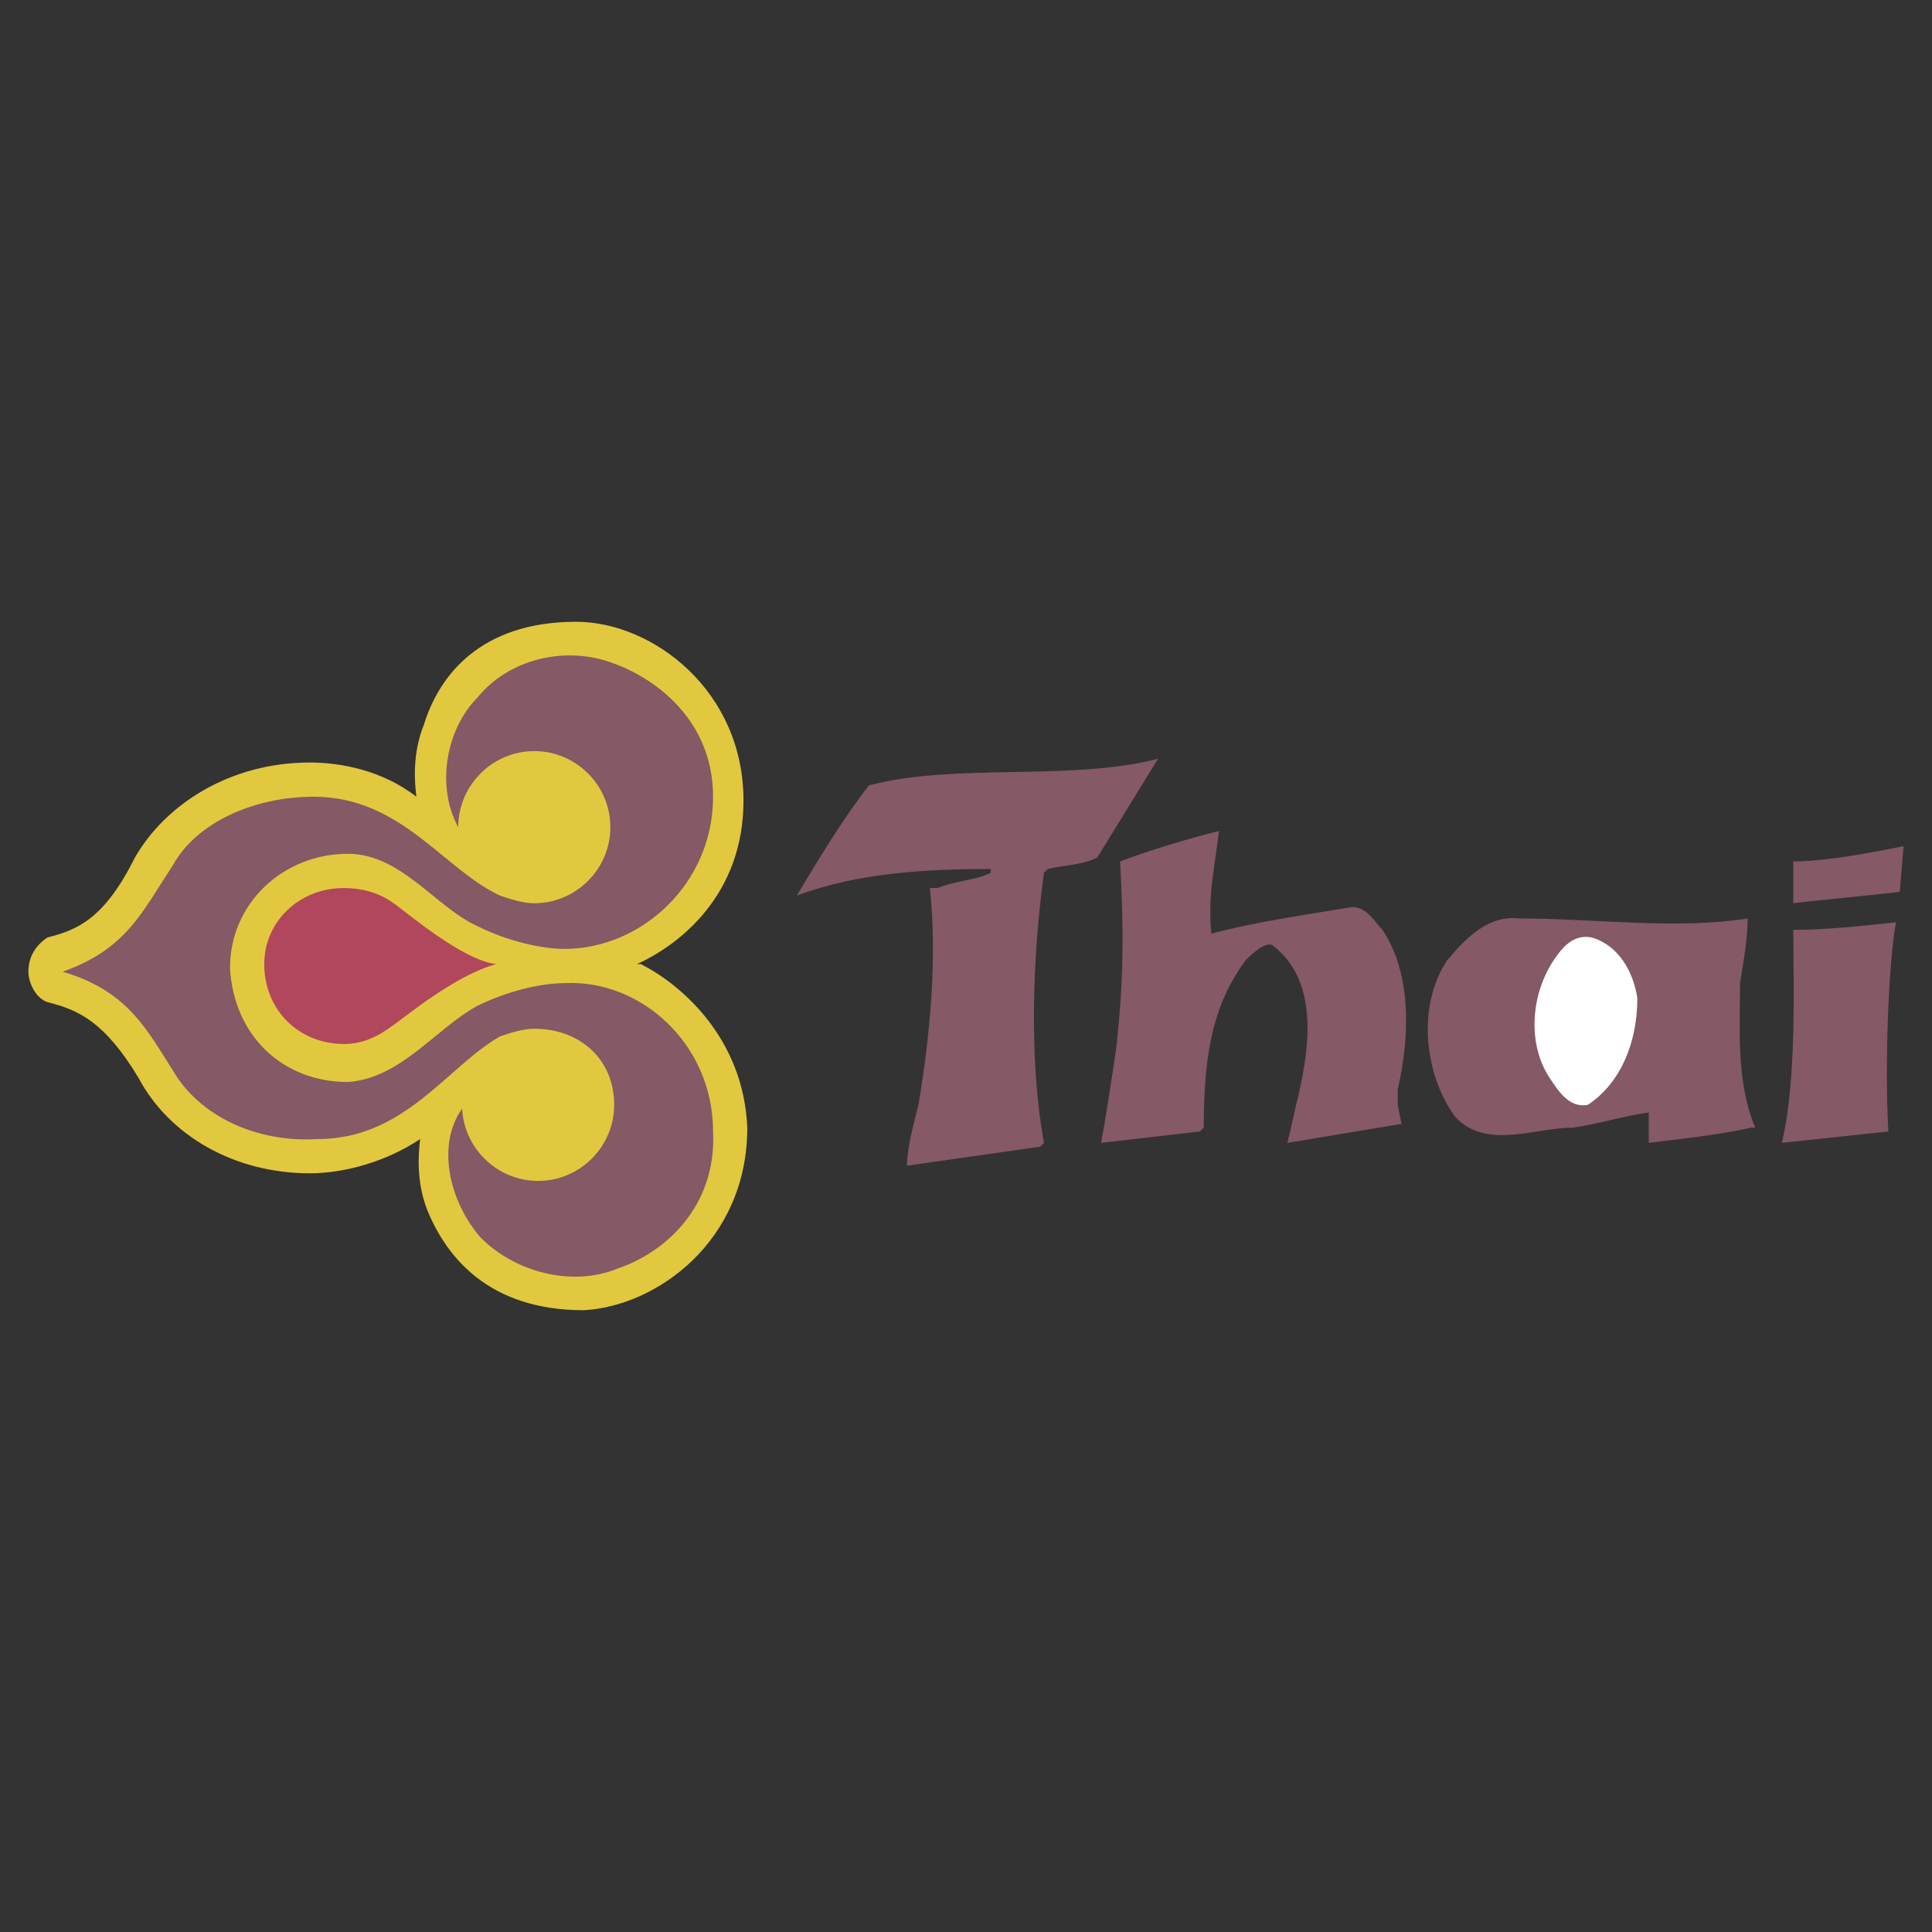 <svg xmlns="http://www.w3.org/2000/svg" width="2500" height="2500" viewBox="0 0 192.756 192.756"><rect x="0" y="0" width="192.756" height="192.756" fill="#333333" stroke="none"/><g fill-rule="evenodd" clip-rule="evenodd"><path fill="transparent" d="M0 0h192.756v192.756H0V0z"/><path d="M63.932 96.188c3.795 1.897 10.246 7.21 10.625 16.317 0 11.385-9.108 17.836-16.318 18.215-9.487 0-13.662-5.312-15.559-9.865-.759-1.898-1.138-4.174-.759-7.211-3.415 2.277-7.589 3.416-11.005 3.416-7.59 0-14.041-3.795-17.077-9.488-3.416-5.691-6.072-6.83-9.108-7.59-1.139-.379-1.897-1.896-1.897-3.035 0-1.518.759-2.656 1.897-3.416 3.036-.759 5.692-1.897 8.729-7.969 3.036-5.313 9.487-9.487 17.456-9.487 3.036 0 7.21.759 10.626 3.415-.38-3.036 0-5.312.759-7.21 1.518-4.934 5.692-10.246 15.18-10.246 7.589 0 16.697 6.831 16.697 17.836 0 9.487-6.451 14.42-10.626 16.318h.38z" fill="#e2c83f"/><path d="M49.891 103.398c-5.313 3.037-9.487 10.246-18.216 10.246-6.071.379-11.764-2.277-14.42-6.83-2.657-4.176-4.554-7.969-11.005-9.867 6.451-2.277 7.969-6.072 11.005-10.625 2.277-4.174 7.969-6.831 14.041-6.831 8.728 0 12.902 7.21 18.595 9.867 1.138.379 2.277.759 3.415.759 4.175 0 7.59-3.416 7.59-7.59s-3.415-7.59-7.59-7.59c-4.174 0-7.589 3.416-7.589 7.59-2.277-4.174-1.139-9.866 1.897-12.902 3.036-3.795 8.728-5.313 13.661-3.416 4.174 1.518 9.867 5.692 9.867 13.282 0 8.729-7.21 15.18-14.8 15.18-2.277 0-5.692-.759-8.728-2.277-4.175-1.897-7.59-7.21-12.903-7.21-6.451 0-11.764 4.934-11.764 11.385.379 6.83 5.313 11.385 11.764 11.385 5.313-.381 8.728-5.314 12.903-7.59 3.036-1.518 6.451-2.277 8.728-2.277 7.59-.379 14.8 6.072 14.8 14.801.379 7.588-4.933 12.143-9.487 13.66-4.554 1.898-10.246.381-13.661-3.035-3.036-3.416-4.554-9.107-1.897-12.902v-.381c0 4.176 3.415 7.59 7.589 7.59 4.175 0 7.59-3.414 7.59-7.59 0-4.553-3.415-7.59-7.969-7.59-1.139-.001-2.278.38-3.416.758z" fill="#855965"/><path d="M39.265 102.26c-1.518 1.139-3.036 1.898-4.933 1.898-4.554 0-7.969-3.416-7.969-7.97 0-4.174 3.416-7.59 7.969-7.59 1.518 0 3.416.379 4.933 1.518 1.139.759 6.831 5.692 10.246 6.072-4.174 1.138-9.107 5.314-10.246 6.072z" fill="#b1475d"/><path d="M174.742 112.506c-3.416.76-7.211 1.139-10.246 1.518v-3.035c-2.656.379-4.934 1.139-7.59 1.518-3.795 0-8.729 2.277-11.764-1.139-3.037-4.174-3.795-11.004-.76-15.558 1.898-2.277 4.174-4.554 7.211-4.175 7.59 0 15.559 1.139 22.77 0 0 1.897-.381 4.175-.76 6.452 0 4.934-.379 9.867 1.518 14.42h-.379v-.001z" fill="#855965"/><path d="M163.357 99.604c-.379-2.656-1.898-5.312-4.555-6.072-1.896-.379-3.035 1.139-3.795 2.277-2.275 3.416-2.656 8.349-.379 11.763.76 1.139 1.898 3.037 3.795 2.656 3.417-2.275 4.934-6.451 4.934-10.624z" fill="#fff"/><path d="M139.449 110.229l.381 1.898-11.385 1.896c.379-1.518.758-3.414 1.139-4.932 1.137-4.934 1.896-11.385-2.656-14.801-.76-.379-2.277 1.138-2.658 1.518-3.035 4.173-4.174 8.728-4.174 16.697l-.379.381-9.867 1.137c.379-1.896 1.139-6.83 1.518-9.486.76-6.83.76-11.764.381-18.595 3.035-1.139 6.83-2.277 9.865-3.036-.379 3.415-1.139 6.451-.758 10.246 4.174-1.139 9.486-1.897 14.041-2.657 1.518 0 2.277 1.518 3.035 2.277 3.035 4.553 2.656 11.004 1.518 15.938v1.519h-.001z" fill="#855965"/><path d="M109.471 85.563c-1.518.759-3.416.759-4.934 1.138l-.379.379c-1.139 8.349-1.52 18.595 0 26.943l-.381.381-13.282 1.896c0-1.896.759-4.553 1.139-6.072 1.139-6.83 1.897-14.419 1.139-21.63h.759c1.897-.759 3.794-.759 5.314-1.518v-.379c-6.453 0-13.283.379-19.355 2.656 2.277-3.794 4.554-7.589 7.21-11.005 8.728-2.277 20.113-.379 28.842-2.656l-6.072 9.867zM189.541 88.978c-3.035.379-7.59.759-10.625 1.139v-4.174c3.035 0 7.211-.759 11.006-1.518l-.381 4.553zM188.404 112.887c-3.416.379-7.211.758-10.627 1.137 1.518-6.451 1.139-15.938 1.139-21.25 3.035 0 6.832-.379 10.246-.759-.758 4.173-1.139 14.421-.758 20.872z" fill="#855965"/></g></svg>